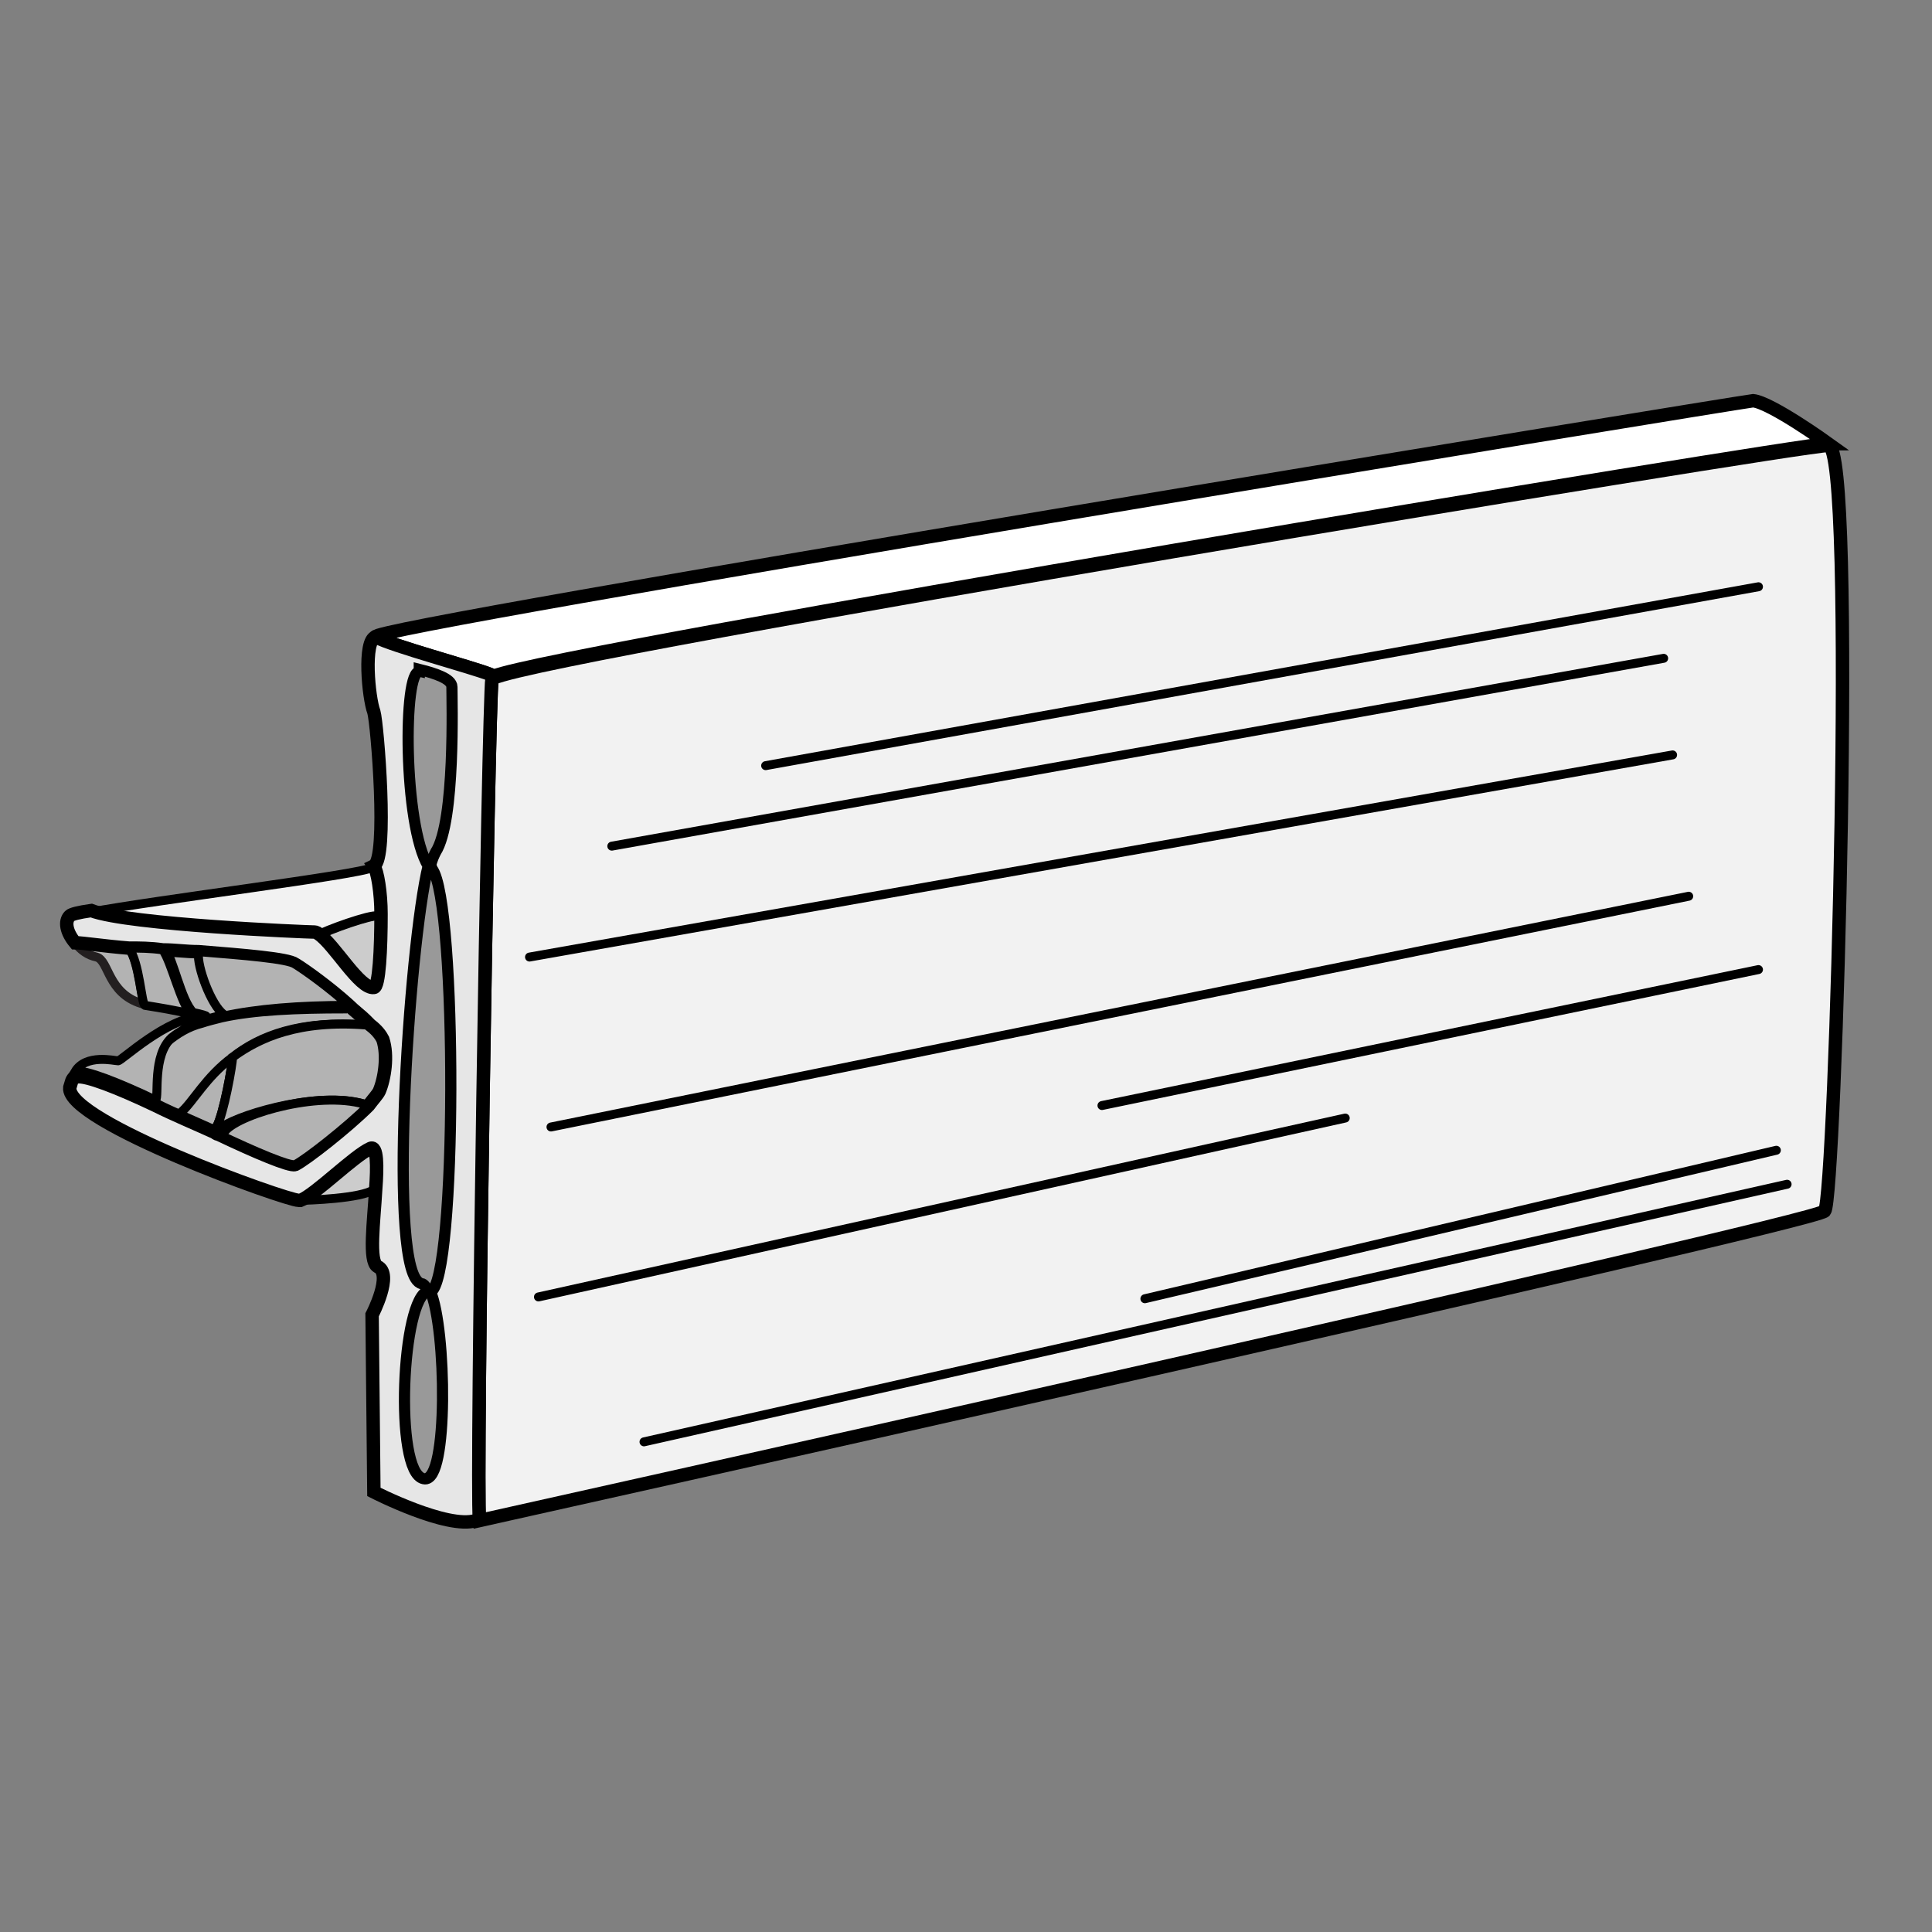 <?xml version="1.0" encoding="utf-8"?>
<!-- Generator: Adobe Illustrator 21.1.0, SVG Export Plug-In . SVG Version: 6.00 Build 0)  -->
<svg version="1.1" id="Layer_1" xmlns="http://www.w3.org/2000/svg" xmlns:xlink="http://www.w3.org/1999/xlink" x="0px" y="0px"
	 width="108px" height="108px" viewBox="0 0 108 108" style="enable-background:new 0 0 108 108;" xml:space="preserve">
<rect x="0" y="0" width="108" height="108" fill="#808080" stroke="none"/>
<style type="text/css">
	.st0{fill:#B3B3B3;stroke:#000000;stroke-width:0.5;}
	.st1{fill:#F2F2F2;stroke:#000000;stroke-width:0.75;}
	.st2{fill:#FFFFFF;stroke:#000000;stroke-width:0.75;}
	.st3{fill:none;stroke:#000000;stroke-width:0.5;stroke-linecap:round;stroke-linejoin:round;}
	.st4{fill:#CCCCCC;stroke:#000000;stroke-width:0.5;}
	.st5{fill:none;stroke:#000000;stroke-width:0.75;}
	.st6{fill:none;stroke:#231F20;stroke-width:0.75;}
	.st7{fill:none;stroke:#000000;stroke-width:0.5;}
	.st8{fill:#F2F2F2;stroke:#000000;stroke-width:0.5;}
	.st9{fill:#B3B3B3;stroke:#231F20;stroke-width:0.5;}
	.st10{fill:#E6E6E6;stroke:#000000;stroke-width:0.75;}
	.st11{fill:#999999;stroke:#000000;stroke-width:0.5;}
</style>
<g>
	<path class="st0" d="M20.5,57l0,0.3c-3.7-0.3-6,0.6-7.5,1.8l0,0c0,0.4-0.5,3.2-0.9,3.9c-0.1,0.1-0.1,0.1-0.2,0.1l-0.1,0.1
		c-1.1-0.5-2.3-1-3.3-1.5l0,0c0.2-0.3-0.1-2.5,0.9-3.5c0.5-0.4,1.1-0.8,1.9-1c0,0,0,0,0,0c0.3-0.1,0.7-0.2,1.1-0.3
		c1.8-0.4,4.2-0.5,6.9-0.5l0.1-0.1C19.9,56.5,20.2,56.7,20.5,57z"/>
	<path class="st1" d="M102,67.7C101.3,68.4,26.8,85,26.8,85c0,0,0,0,0,0c-0.2-1.7,0.5-45.4,0.7-47c0,0,0.1,0,0.1-0.1
		c3.4-1.5,73-13,74.6-13C103.8,24.8,102.6,67,102,67.7z"/>
	<path class="st2" d="M102.2,24.8c-1.6,0-71.2,11.6-74.6,13l-0.2-0.1c-1-0.4-5.5-1.6-6.4-2.1c-0.9-0.5,76.1-13.1,77-13.2
		C99,22.5,102.2,24.8,102.2,24.8z"/>
	<line class="st3" x1="42.8" y1="42.8" x2="98.3" y2="32.8"/>
	<line class="st3" x1="93" y1="36.8" x2="34.2" y2="47.3"/>
	<line class="st3" x1="29.6" y1="53.5" x2="93.5" y2="42.2"/>
	<line class="st3" x1="30.8" y1="63" x2="94.4" y2="50.1"/>
	<line class="st3" x1="98.3" y1="54.2" x2="61.6" y2="61.8"/>
	<line class="st3" x1="30.1" y1="72.5" x2="75.2" y2="62.5"/>
	<line class="st3" x1="99.3" y1="64.3" x2="64" y2="72.6"/>
	<line class="st3" x1="36" y1="80.6" x2="99.9" y2="66.2"/>
	<path class="st4" d="M21,66.5l-0.1,0c-0.7,0.5-3.7,0.6-4.1,0.6c0.8-0.3,3-2.5,3.9-2.9C21.2,64,21.1,65.2,21,66.5z"/>
	<path class="st5" d="M16.8,67.1C16.8,67.1,16.8,67.1,16.8,67.1"/>
	<path class="st6" d="M4.2,52.8C4.2,52.8,4.2,52.8,4.2,52.8"/>
	<path class="st7" d="M12.4,63c-0.1,0-0.1,0.1-0.2,0.1"/>
	<path class="st0" d="M13,59.1c-1.5,1.1-2.2,2.5-2.9,3.1"/>
	<path class="st5" d="M20.7,57.3c-0.1,0-0.1,0-0.2,0"/>
	<path class="st0" d="M12.6,56.7c-0.4,0.1-0.8,0.2-1.1,0.3c0,0,0,0,0,0c-0.8,0.3-1.4,0.6-1.9,1c-1.1,1-0.7,3.3-0.9,3.5l0,0
		c-2.1-1-3.9-1.7-4.4-1.6l-0.1,0v0c0.6-1,2.2-0.6,2.4-0.6c0.2,0,2.7-2.4,4.7-2.5c0.1,0,0.1,0,0.2,0c0,0,0,0,0,0
		c0.1,0-0.2-0.1-0.7-0.2c-0.7-0.7-1.1-3-1.6-3.6c0.7,0,1.3,0.1,2,0.1v0.1C11,54,11.8,56.2,12.6,56.7L12.6,56.7z"/>
	<path class="st0" d="M10.9,56.8c0,0-0.1-0.1-0.1-0.1"/>
	<path class="st5" d="M9.1,53.1C9.1,53.1,9.1,53,9.1,53.1"/>
	<path class="st6" d="M7.2,53C7.2,53,7.2,53,7.2,53"/>
	<path class="st4" d="M20.9,55.3c-0.8,0.1-2.2-2.4-3.1-3l0,0c0.5-0.3,3-1.2,3.4-1.1h0.2C21.3,53.1,21.2,55.3,20.9,55.3z"/>
	<path class="st8" d="M21.3,51.2h-0.2c-0.4-0.1-2.9,0.8-3.4,1.1l0,0c-0.1-0.1-0.2-0.1-0.3-0.1c-0.3,0-10.3-0.4-12.4-1.2
		c3.7-0.7,15.1-2.1,15.8-2.5C21.2,48.8,21.3,49.9,21.3,51.2z"/>
	<path class="st0" d="M21.2,61c-0.1,0.2-0.3,0.4-0.6,0.8l0,0c-2.4-0.9-7,0.4-8.2,1.2L12.1,63c0.4-0.7,0.9-3.5,0.9-3.9l0,0
		c1.5-1.1,3.7-2.1,7.5-1.8l0-0.3c0.1,0.1,0.2,0.2,0.3,0.3l0,0c0.4,0.3,0.6,0.6,0.7,0.8C21.7,59,21.5,60.3,21.2,61z"/>
	<path class="st9" d="M8.1,56.1L8.1,56.1c-0.1,0-0.2,0-0.2,0c-1.9-0.6-1.8-2.4-2.5-2.6c-0.5-0.1-0.9-0.4-1.2-0.8
		c0.4,0,1.7,0.2,3,0.3C7.8,53.7,7.9,56.1,8.1,56.1z"/>
	<path class="st10" d="M27.4,37.7c-1-0.4-5.5-1.6-6.4-2.1c-0.7,0.2-0.4,3.4-0.1,4.2c0.2,0.7,0.8,8.2,0,8.6c0.2,0.3,0.4,1.5,0.4,2.7
		c0,1.9-0.1,4.1-0.4,4.1c-0.8,0.1-2.2-2.4-3.1-3c-0.1-0.1-0.2-0.1-0.3-0.1c-0.3,0-10.3-0.4-12.4-1.2c-0.7,0.1-1.1,0.2-1.2,0.3
		c-0.3,0.3-0.2,0.9,0.3,1.5c0.4,0,1.7,0.2,3,0.3c0.6,0,1.2,0,1.9,0.1c0.7,0,1.3,0.1,2,0.1h0c2.5,0.2,5,0.4,5.4,0.7
		c0.5,0.3,1.9,1.3,3,2.3c0.3,0.3,0.7,0.6,0.9,0.8c0.1,0.1,0.2,0.2,0.3,0.3l0,0c0.4,0.3,0.6,0.6,0.7,0.8c0.3,0.9,0.1,2.2-0.2,2.9
		c-0.1,0.2-0.3,0.4-0.6,0.8c-1.2,1.2-3.5,3-4.1,3.3c-0.3,0.1-2.2-0.7-4.3-1.7c-0.1,0-0.2-0.1-0.2-0.1c-1.1-0.5-2.3-1-3.3-1.5
		c-2.1-1-3.9-1.7-4.4-1.6l-0.1,0C4,60.3,4,60.5,3.9,60.8c-0.2,1.9,12.1,6.3,12.8,6.3c0,0,0.1,0,0.1,0c0.8-0.3,3-2.5,3.9-2.9
		c0.4-0.2,0.4,1,0.3,2.3c-0.1,1.8-0.4,4,0.1,4.3c0.9,0.4-0.3,2.7-0.3,2.7l0.1,9.9c0,0,4.1,2.1,5.7,1.6l0.2-0.1
		c-0.2-1.7,0.5-45.4,0.7-47c0,0,0.1,0,0.1-0.1L27.4,37.7z M24.1,48.6c1.4,1.8,1.4,23.1-0.1,23.6c0.9,2.1,1,10.7-0.3,10.4
		c-1.6-0.3-1.2-10.1,0.3-10.4c0,0,0,0,0,0c-0.1-0.3-0.3-0.5-0.4-0.5c-1.9-0.3-0.7-18.8,0.4-23.3c-1.4-2.3-1.4-11-0.5-10.8l0-0.1
		c0.8,0.2,1.7,0.5,1.7,0.9c0,0.7,0.2,7.5-0.9,9.2c-0.1,0.2-0.2,0.4-0.3,0.8C24,48.5,24.1,48.5,24.1,48.6z"/>
	<path class="st0" d="M19.5,56.2L19.5,56.2c-2.8,0-5.2,0.2-7,0.6l0-0.1c-0.7-0.5-1.5-2.7-1.4-3.4v-0.1h0c2.5,0.2,5,0.4,5.4,0.7
		C17,54.2,18.4,55.2,19.5,56.2z"/>
	<path class="st0" d="M8.1,56.2L8.1,56.2c-0.2-0.1-0.3-2.4-0.9-3.2c0.6,0,1.2,0,1.9,0.1c0.5,0.7,1,3,1.6,3.6
		C10,56.5,8.7,56.3,8.1,56.2z"/>
	<path class="st0" d="M20.6,61.8c-1.2,1.2-3.5,3-4.1,3.3c-0.3,0.1-2.2-0.7-4.3-1.7c-0.1,0-0.2-0.1-0.2-0.1l0.1-0.1
		c0.1,0,0.1,0,0.2-0.1l0.3,0.1C13.5,62.2,18.1,60.9,20.6,61.8L20.6,61.8z"/>
	<path class="st11" d="M23.7,82.6c-1.6-0.3-1.2-10.1,0.3-10.4c0,0,0,0,0,0C24.9,74.3,25,82.8,23.7,82.6z"/>
	<path class="st11" d="M24,72.2c-0.1-0.3-0.3-0.5-0.4-0.5c-1.9-0.3-0.7-18.8,0.4-23.3c0,0.1,0.1,0.1,0.1,0.2
		C25.5,50.4,25.5,71.7,24,72.2z"/>
	<path class="st11" d="M24.3,47.6c-0.1,0.2-0.2,0.4-0.3,0.8c-1.4-2.3-1.4-11-0.5-10.8l0-0.1c0.8,0.2,1.7,0.5,1.7,0.9
		C25.2,39.1,25.4,45.9,24.3,47.6z"/>
</g>
</svg>
